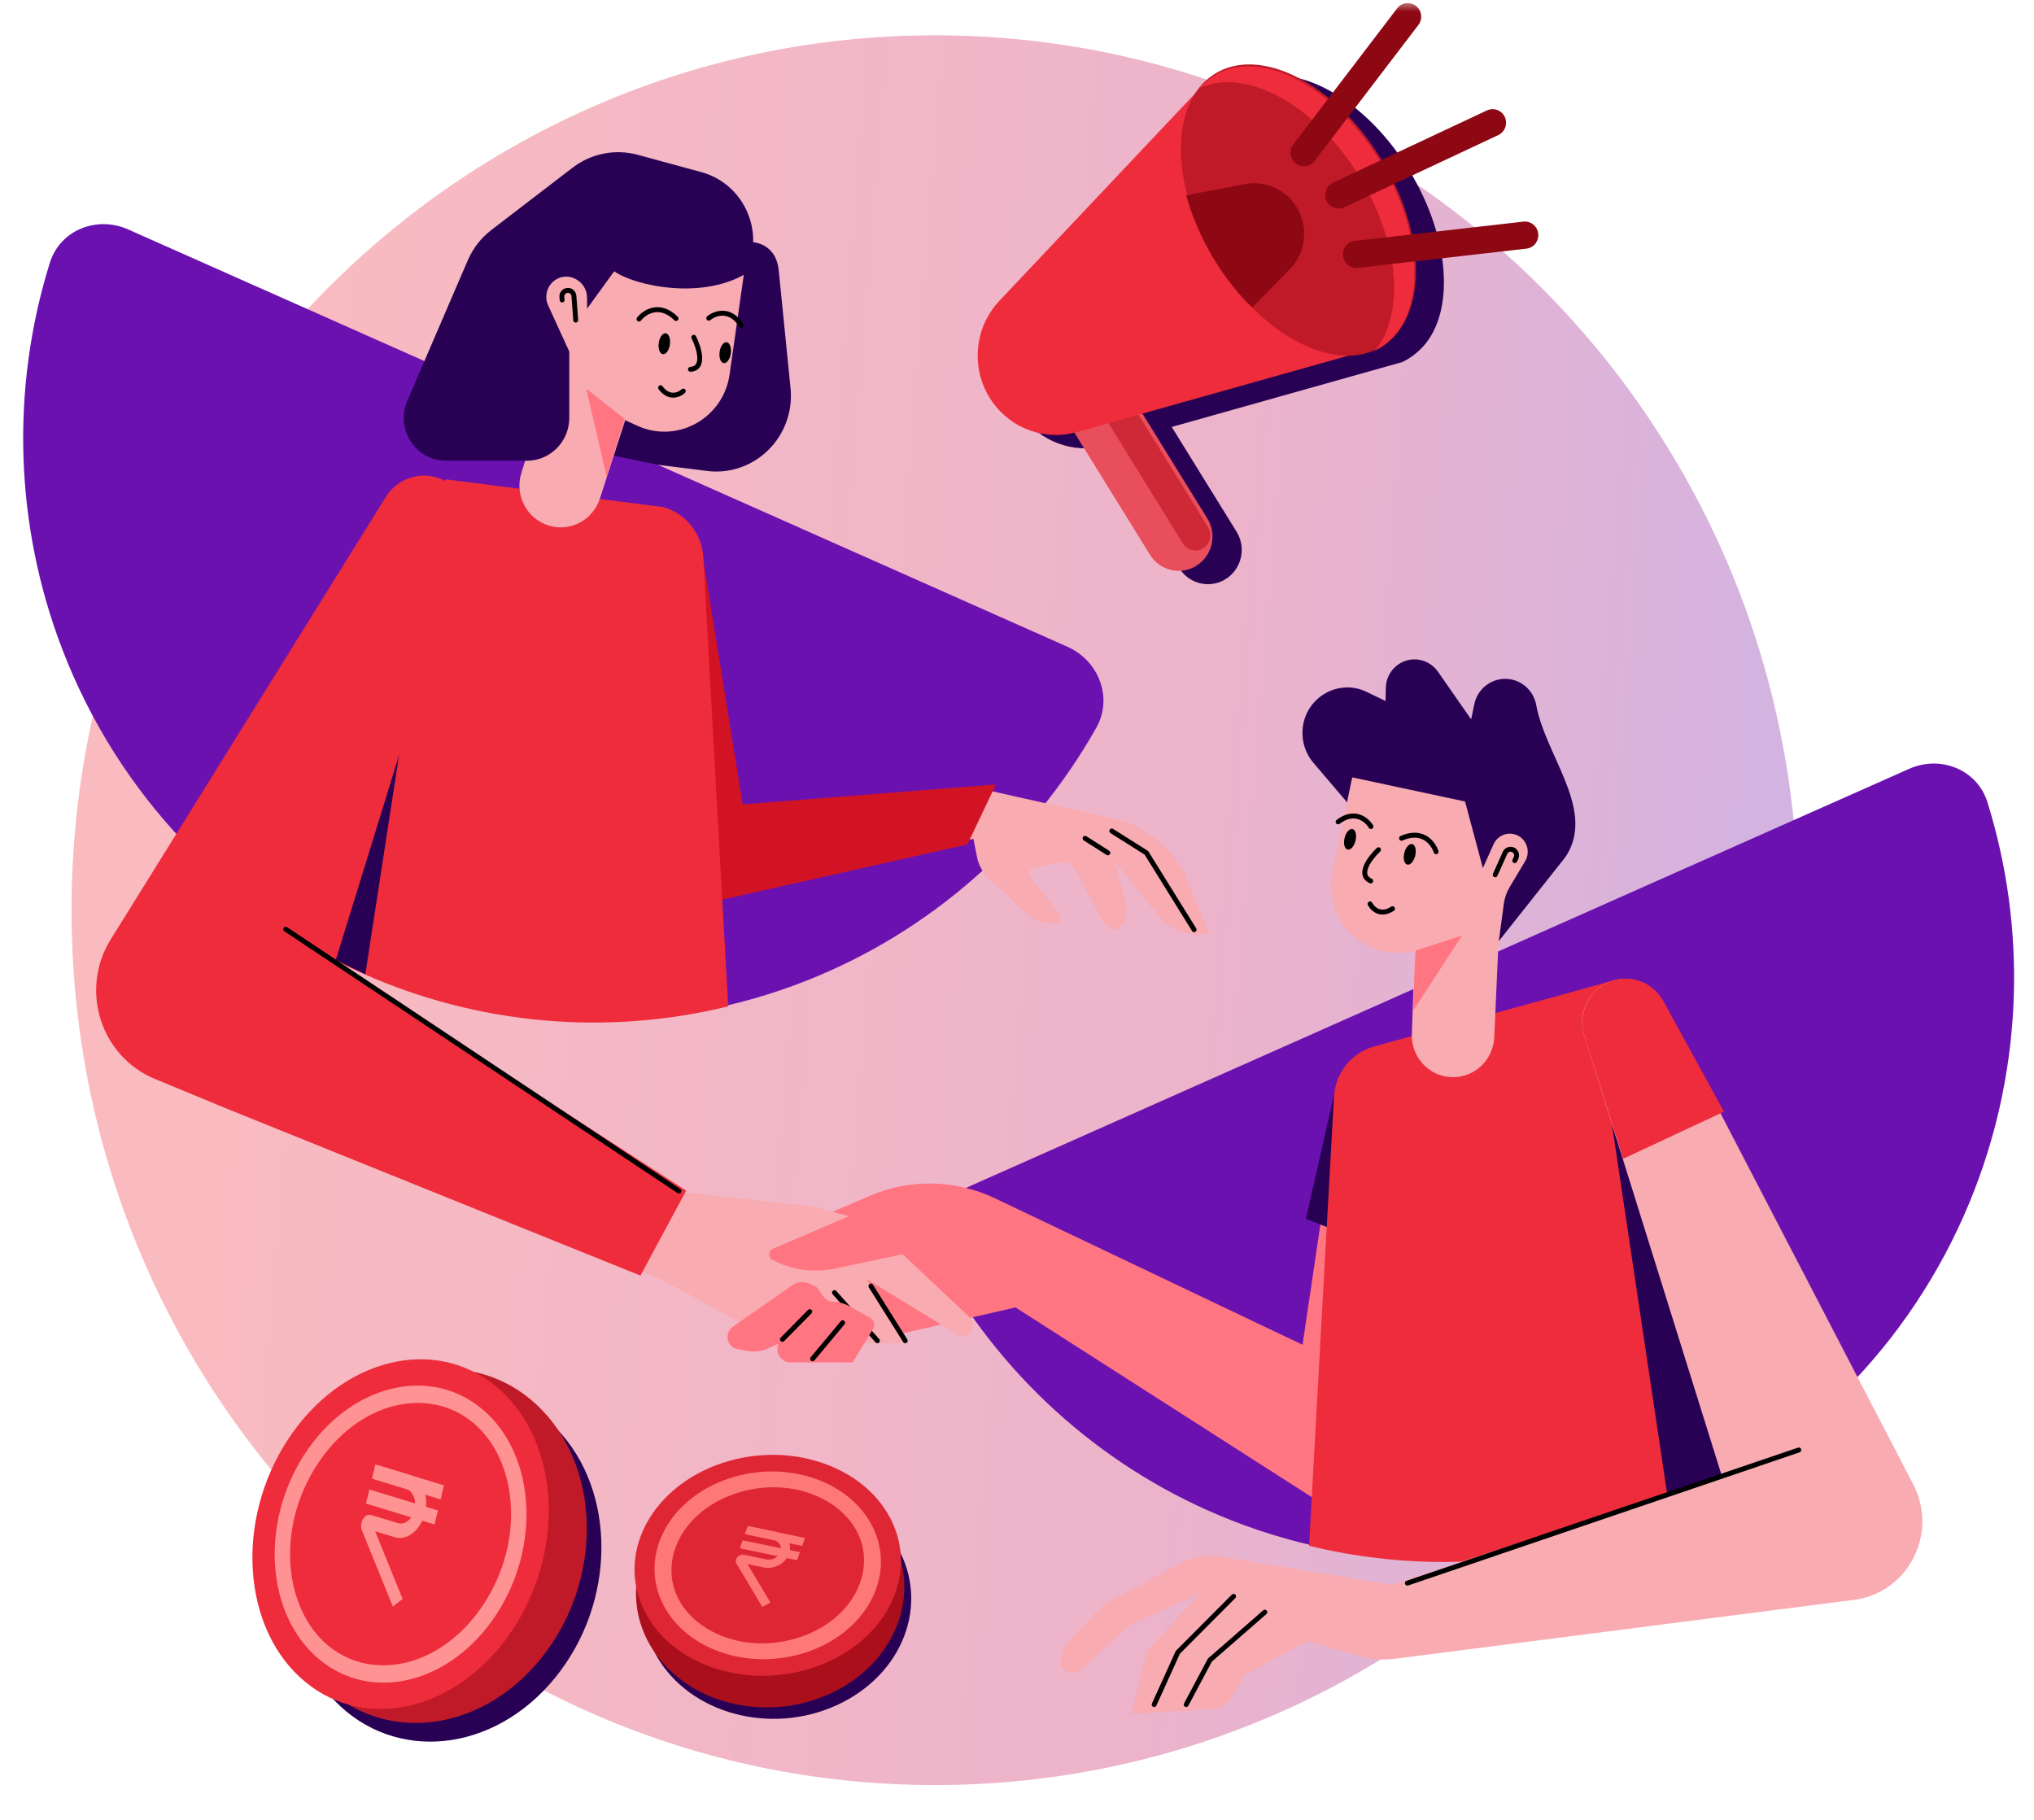 <svg width="266" height="238" viewBox="0 0 266 238" fill="none" xmlns="http://www.w3.org/2000/svg">
<g clip-path="url(#clip0_176_227)">
<g clip-path="url(#clip1_176_227)">
<mask id="mask0_176_227" style="mask-type:luminance" maskUnits="userSpaceOnUse" x="0" y="0" width="266" height="238">
<path d="M266 0.401H0V237.509H266V0.401Z" fill="white"/>
</mask>
<g mask="url(#mask0_176_227)">
<path d="M235.156 119.033C235.156 182.221 184.609 233.446 122.256 233.446C59.903 233.446 9.355 182.221 9.355 119.033C9.355 55.844 59.903 4.619 122.256 4.619C184.609 4.619 235.156 55.844 235.156 119.033Z" fill="url(#paint0_linear_176_227)" fill-opacity="0.32"/>
<path d="M72.791 186.842C80.688 195.023 80.592 209.617 72.575 219.438C64.559 229.259 51.658 230.588 43.761 222.408C35.864 214.227 35.96 199.633 43.976 189.812C51.993 179.991 64.893 178.661 72.791 186.842Z" fill="#280154"/>
<path d="M70.882 184.398C78.779 192.579 78.683 207.173 70.666 216.994C62.65 226.816 49.749 228.145 41.852 219.963C33.954 211.783 34.051 197.189 42.067 187.368C50.084 177.547 62.984 176.217 70.882 184.398Z" fill="#C01A28"/>
<path d="M64.938 181.373C73.093 188.179 74.085 202.319 67.154 212.955C60.223 223.59 47.993 226.694 39.838 219.889C31.683 213.082 30.691 198.942 37.622 188.306C44.553 177.671 56.783 174.567 64.938 181.373Z" fill="#EE2C3C"/>
<path fill-rule="evenodd" clip-rule="evenodd" d="M53.103 194.718L48.943 193.45L49.387 191.611L53.547 192.879C55.209 193.386 56.116 195.621 55.573 197.871C55.031 200.122 53.243 201.536 51.581 201.028L49.06 200.26L52.65 209.104L51.377 210.111L47.334 200.155C46.925 199.147 47.695 197.87 48.554 198.132L52.024 199.19C52.937 199.468 53.917 198.692 54.215 197.458C54.514 196.223 54.016 194.996 53.103 194.718Z" fill="#FF9292"/>
<path fill-rule="evenodd" clip-rule="evenodd" d="M57.617 196.093L48.648 193.359L49.092 191.521L58.061 194.255L57.617 196.093ZM56.827 199.369L47.858 196.635L48.301 194.797L57.27 197.531L56.827 199.369Z" fill="#FF9292"/>
<path fill-rule="evenodd" clip-rule="evenodd" d="M63.291 209.732C68.733 201.382 67.644 190.88 61.878 186.068C56.112 181.256 46.925 183.181 41.483 191.53C36.042 199.88 37.131 210.382 42.897 215.194C48.662 220.007 57.85 218.081 63.291 209.732ZM64.933 211.102C70.822 202.066 69.979 190.052 63.05 184.27C56.121 178.486 45.73 181.124 39.842 190.16C33.953 199.196 34.796 211.21 41.725 216.993C48.653 222.776 59.044 220.139 64.933 211.102Z" fill="#FF9292"/>
<path d="M85.902 216.622C90.208 224.105 100.735 226.963 109.416 223.007C118.097 219.051 121.644 209.779 117.339 202.296C113.034 194.814 102.506 191.956 93.826 195.912C85.145 199.867 81.597 209.14 85.902 216.622Z" fill="#280154"/>
<path d="M85.001 215.129C89.306 222.611 99.833 225.47 108.514 221.513C117.195 217.557 120.743 208.285 116.437 200.802C112.132 193.32 101.605 190.462 92.924 194.418C84.243 198.373 80.695 207.647 85.001 215.129Z" fill="#AB0F1C"/>
<path d="M84.017 210.125C87.28 217.522 97.262 221.095 106.311 218.105C115.361 215.116 120.051 206.695 116.788 199.298C113.524 191.902 103.543 188.329 94.493 191.319C85.444 194.309 80.753 202.729 84.017 210.125Z" fill="#DF2635"/>
<path fill-rule="evenodd" clip-rule="evenodd" d="M101.131 201.395L97.657 200.674L98.027 199.629L101.501 200.349C102.89 200.638 103.647 201.908 103.194 203.188C102.741 204.467 101.248 205.271 99.859 204.984L97.754 204.546L100.753 209.574L99.689 210.147L96.313 204.486C95.971 203.913 96.614 203.187 97.332 203.337L100.23 203.937C100.992 204.096 101.811 203.655 102.06 202.952C102.309 202.25 101.893 201.552 101.131 201.395Z" fill="#FE7878"/>
<path fill-rule="evenodd" clip-rule="evenodd" d="M104.901 202.176L97.41 200.622L97.781 199.577L105.271 201.131L104.901 202.176ZM104.241 204.039L96.751 202.485L97.121 201.439L104.612 202.993L104.241 204.039Z" fill="#FE7878"/>
<path fill-rule="evenodd" clip-rule="evenodd" d="M104.555 214.124C97.638 216.41 90.66 213.534 88.503 208.644C86.345 203.753 89.333 197.586 96.25 195.301C103.167 193.016 110.145 195.891 112.303 200.78C114.461 205.671 111.472 211.839 104.555 214.124ZM105.424 216.092C97.734 218.632 89.254 215.597 86.481 209.312C83.708 203.028 87.693 195.874 95.382 193.333C103.07 190.793 111.552 193.829 114.324 200.113C117.097 206.397 113.112 213.551 105.424 216.092Z" fill="#FE7878"/>
<path d="M249.671 100.548C253.759 98.733 258.571 100.61 259.914 104.924C265.048 121.414 264.514 139.276 258.251 155.534C251.002 174.349 236.676 189.475 218.423 197.585C200.169 205.695 179.485 206.124 160.919 198.779C144.875 192.432 131.549 180.727 123.061 165.727C120.84 161.804 122.738 156.945 126.826 155.129L249.671 100.548Z" fill="#6A11B0"/>
<path d="M16.756 30.004C12.668 28.188 7.856 30.066 6.513 34.379C1.378 50.869 1.912 68.731 8.176 84.99C15.424 103.805 29.751 118.931 48.004 127.041C66.257 135.15 86.942 135.58 105.508 128.235C121.552 121.887 134.877 110.183 143.366 95.183C145.586 91.259 143.689 86.401 139.601 84.584L16.756 30.004Z" fill="#6A11B0"/>
<path d="M170.343 175.866L175.465 141.306L180.708 147.522L177.264 199.45L132.803 170.982L111.582 175.866L102.182 173.257L89.756 166.271L109.273 158.316L113.709 156.404C118.974 154.135 124.943 154.247 130.122 156.713L170.343 175.866Z" fill="#FF7581"/>
<path d="M174.738 141.932L179.98 148.148L179.483 162.821L170.78 159.4L174.738 141.932Z" fill="#280154"/>
<path d="M203.708 105.983L177.367 98.982L174.227 114.051C173.045 119.72 177.542 124.96 183.246 124.563L195.905 123.679L203.708 105.983Z" fill="#F8ABB1"/>
<path d="M171.196 202.156L174.453 143.419C174.625 140.316 176.737 137.673 179.696 136.857L211.161 128.184L225.799 194.4C223.592 195.666 221.313 196.823 218.969 197.864C203.852 204.581 187.066 206.03 171.196 202.156Z" fill="#EE2C3C"/>
<path d="M229.134 195.108L210.516 145.104L218.176 196.38L202.259 206.35L229.134 195.108Z" fill="#280154"/>
<path d="M195.415 135.653L195.983 122.879L185.148 120.56L184.635 135.213C184.531 138.178 186.78 140.685 189.702 140.864C192.707 141.048 195.28 138.702 195.415 135.653Z" fill="#F8ABB1"/>
<path d="M250.215 194.143L217.45 131.046C215.997 128.247 212.564 127.195 209.825 128.709C207.477 130.007 206.365 132.809 207.173 135.393L225.181 193.04L181.899 207.266L159.64 203.565C157.855 203.268 156.024 203.571 154.424 204.427L144.371 209.806L139.774 214.65C137.462 217.087 139.273 220.224 141.764 217.971L147.924 212.397L156.89 208.429L150.019 215.975L147.924 224.171L158.26 223.514C159.444 223.514 160.542 222.885 161.152 221.856L162.841 219.007L171.02 214.645L177.721 216.567C179.262 217.009 180.874 217.132 182.461 216.928L242.464 209.224C249.533 208.316 253.532 200.534 250.215 194.143Z" fill="#F8ABB1"/>
<path fill-rule="evenodd" clip-rule="evenodd" d="M235.546 189.522C235.49 189.352 235.309 189.262 235.142 189.318L183.945 206.733C183.779 206.79 183.688 206.973 183.745 207.142C183.801 207.312 183.981 207.403 184.148 207.347L235.345 189.931C235.512 189.874 235.602 189.691 235.546 189.522Z" fill="black"/>
<path d="M207.2 135.452L212.266 151.545L225.46 145.381L217.532 130.926C216.023 128.174 212.607 127.171 209.88 128.678C207.501 129.994 206.376 132.835 207.2 135.452Z" fill="#EE2C3C"/>
<path d="M204.454 112.425L196.008 123.077L196.669 118.187C196.773 117.413 197.034 116.669 197.434 116L199.453 112.627C199.988 111.734 199.883 110.591 199.195 109.813C198.067 108.538 196.019 108.857 195.32 110.416L193.927 113.525L191.594 104.82L176.838 101.662L176.16 104.92L171.756 99.75C170.737 98.553 170.229 96.994 170.346 95.416C170.652 91.244 175 88.686 178.728 90.484L181.199 91.676L181.231 89.963C181.274 87.576 183.453 85.82 185.759 86.314C186.684 86.512 187.502 87.057 188.048 87.84L192.392 94.072L192.803 92.097C193.274 89.837 195.465 88.391 197.696 88.868C199.333 89.219 200.599 90.535 200.903 92.201C202.053 98.508 207.984 105.117 205.357 110.944C205.124 111.461 204.824 111.958 204.454 112.425Z" fill="#280154"/>
<path d="M191.201 122.346L185.127 124.316L184.768 132.231L191.201 122.346Z" fill="#FF7581"/>
<path fill-rule="evenodd" clip-rule="evenodd" d="M186.286 109.906C186.946 110.314 187.346 110.994 187.505 111.492C187.559 111.662 187.739 111.755 187.906 111.7C188.074 111.645 188.166 111.463 188.112 111.293C187.917 110.686 187.44 109.862 186.619 109.354C185.778 108.834 184.625 108.674 183.156 109.332C182.995 109.405 182.922 109.596 182.993 109.76C183.065 109.922 183.253 109.996 183.414 109.924C184.715 109.34 185.646 109.51 186.286 109.906Z" fill="black"/>
<path fill-rule="evenodd" clip-rule="evenodd" d="M177.654 107.145C178.302 107.365 178.78 107.87 179.015 108.267C179.105 108.421 179.302 108.47 179.452 108.379C179.604 108.287 179.652 108.088 179.562 107.935C179.269 107.439 178.683 106.811 177.856 106.532C177.007 106.245 175.956 106.343 174.798 107.224C174.656 107.332 174.628 107.534 174.734 107.676C174.839 107.82 175.039 107.849 175.18 107.741C176.192 106.972 177.028 106.933 177.654 107.145Z" fill="black"/>
<path fill-rule="evenodd" clip-rule="evenodd" d="M180.295 118.853C179.884 118.683 179.592 118.331 179.454 118.06C179.373 117.902 179.181 117.839 179.025 117.921C178.868 118.002 178.806 118.197 178.886 118.355C179.075 118.728 179.467 119.209 180.054 119.452C180.661 119.703 181.426 119.676 182.291 119.105C182.438 119.008 182.48 118.808 182.384 118.658C182.288 118.509 182.09 118.467 181.942 118.563C181.231 119.034 180.686 119.015 180.295 118.853Z" fill="black"/>
<path d="M183.649 111.55C183.467 112.29 183.64 112.971 184.035 113.071C184.429 113.17 184.897 112.651 185.078 111.91C185.26 111.169 185.087 110.489 184.692 110.389C184.298 110.29 183.831 110.81 183.649 111.55Z" fill="black"/>
<path d="M175.842 109.584C175.659 110.324 175.833 111.005 176.227 111.105C176.622 111.204 177.089 110.684 177.271 109.944C177.453 109.204 177.279 108.522 176.885 108.424C176.49 108.324 176.023 108.843 175.842 109.584Z" fill="black"/>
<path fill-rule="evenodd" clip-rule="evenodd" d="M180.51 110.906C180.391 110.775 180.189 110.768 180.06 110.889C179.501 111.416 178.76 112.272 178.391 113.123C178.207 113.548 178.097 114.013 178.193 114.449C178.294 114.908 178.605 115.273 179.132 115.507C179.294 115.579 179.482 115.504 179.553 115.341C179.624 115.177 179.55 114.987 179.389 114.915C179.013 114.748 178.864 114.531 178.816 114.31C178.763 114.065 178.816 113.751 178.975 113.383C179.293 112.649 179.962 111.864 180.494 111.363C180.623 111.241 180.631 111.037 180.51 110.906Z" fill="black"/>
<path fill-rule="evenodd" clip-rule="evenodd" d="M161.55 208.54C161.426 208.414 161.224 208.413 161.099 208.538L153.768 215.901L150.645 222.787C150.573 222.949 150.642 223.14 150.803 223.215C150.962 223.29 151.153 223.219 151.225 223.057L154.3 216.277L161.548 208.998C161.673 208.872 161.674 208.668 161.55 208.54ZM165.65 210.627C165.535 210.492 165.334 210.476 165.2 210.593L157.972 216.898L154.847 222.768C154.763 222.925 154.821 223.121 154.975 223.206C155.131 223.291 155.324 223.232 155.408 223.075L158.478 217.31L165.616 211.083C165.75 210.966 165.765 210.762 165.65 210.627Z" fill="black"/>
<path fill-rule="evenodd" clip-rule="evenodd" d="M197.114 111.666C197.223 111.422 197.509 111.317 197.748 111.432C197.985 111.547 198.084 111.836 197.969 112.075L197.806 112.413C197.73 112.573 197.795 112.767 197.954 112.845C198.112 112.924 198.303 112.857 198.38 112.696L198.543 112.358C198.813 111.796 198.579 111.118 198.023 110.849C197.463 110.577 196.79 110.826 196.533 111.398L195.244 114.272C195.171 114.434 195.242 114.625 195.402 114.699C195.563 114.774 195.752 114.701 195.825 114.539L197.114 111.666Z" fill="black"/>
<path d="M96.084 105.323L90.961 70.762L85.719 76.978L87.136 118.799L127.3 109.7L127.772 112.088C127.978 113.13 128.502 114.08 129.27 114.804L134.211 119.46C136.045 121.188 139.982 121.266 138.407 119.3L134.778 114.768C134.39 114.283 134.656 113.552 135.262 113.44L138.777 112.783C139.449 112.658 140.125 112.98 140.459 113.585L144.347 120.644C145.601 122.919 147.904 120.689 147.231 118.18L145.729 112.573L151.532 119.775C152.744 121.278 154.559 122.15 156.474 122.15H158.172L155.342 115.297C153.607 111.095 149.962 108.009 145.573 107.026L129.263 103.375L96.084 105.323Z" fill="#F8ABB1"/>
<path fill-rule="evenodd" clip-rule="evenodd" d="M145.124 108.506C145.218 108.355 145.414 108.309 145.563 108.403L150.155 111.3L156.432 121.408C156.525 121.558 156.48 121.758 156.332 121.853C156.182 121.949 155.985 121.903 155.892 121.751L149.693 111.77L145.227 108.952C145.077 108.858 145.031 108.659 145.124 108.506ZM141.622 109.458C141.716 109.307 141.912 109.261 142.062 109.356L145.052 111.261C145.202 111.357 145.247 111.556 145.153 111.707C145.059 111.859 144.862 111.903 144.713 111.809L141.722 109.904C141.573 109.808 141.529 109.609 141.622 109.458Z" fill="black"/>
<path d="M74.992 58.529L82.709 46.51L90.907 35.432C94.219 30.956 101.284 29.82 101.84 35.36L103.383 50.749C104.019 57.084 98.68 62.374 92.445 61.59L86.091 60.791L74.992 58.529Z" fill="#280154"/>
<path d="M91.689 71.39L86.446 77.606L88.346 119.033L126.514 110.433L130.241 102.588L97.123 105.198L91.689 71.39Z" fill="#D21323"/>
<path d="M70.478 31.104L97.587 33.723L95.415 48.966C94.598 54.7 88.596 58.052 83.376 55.688L71.79 50.441L70.478 31.104Z" fill="#F8ABB1"/>
<path d="M95.231 131.612L91.975 72.876C91.803 69.773 89.691 67.129 86.732 66.314L58.267 62.682L40.628 123.857C42.836 125.123 45.115 126.279 47.459 127.321C62.577 134.038 79.363 135.486 95.231 131.612Z" fill="#EE2C3C"/>
<path d="M40.966 117.235L55.91 74.56L47.778 127.399C44.436 125.85 37.436 122.391 36.177 120.957L40.966 117.235Z" fill="#280154"/>
<path d="M68.182 61.853L71.989 49.663L82.95 51.266L78.453 65.202C77.543 68.021 74.58 69.591 71.776 68.739C68.892 67.863 67.273 64.763 68.182 61.853Z" fill="#F8ABB1"/>
<path d="M15.397 126.349L50.477 65.626C52.009 62.975 55.343 62.036 58.005 63.508C60.445 64.857 61.542 67.813 60.584 70.458L41.136 124.142L89.515 155.927L104.234 157.561H105.354L113.379 159.641L126.76 172.223C127.646 173.055 127.237 174.552 126.055 174.805L125.782 174.863L113.379 167.307L118.66 175.671H101.806L86.442 167.307L20.493 141.212C14.647 138.899 12.226 131.839 15.397 126.349Z" fill="#F8ABB1"/>
<path d="M61.087 69.969L43.782 125.973L89.734 155.71L83.757 166.822L29.571 144.955L20.249 141.096C13.15 138.158 10.389 129.437 14.476 122.861L50.454 64.99C52.116 62.316 55.542 61.413 58.279 62.925C60.754 64.293 61.929 67.243 61.087 69.969Z" fill="#EE2C3C"/>
<path d="M76.661 50.831L81.694 54.8L79.342 62.356L76.661 50.831Z" fill="#FF7581"/>
<path fill-rule="evenodd" clip-rule="evenodd" d="M85.503 40.866C84.744 41.019 84.139 41.517 83.82 41.93C83.711 42.071 83.51 42.095 83.372 41.985C83.233 41.875 83.209 41.672 83.317 41.531C83.706 41.029 84.435 40.422 85.378 40.231C86.344 40.036 87.481 40.289 88.636 41.42C88.763 41.544 88.767 41.749 88.644 41.877C88.522 42.005 88.32 42.009 88.193 41.885C87.17 40.883 86.239 40.717 85.503 40.866Z" fill="black"/>
<path fill-rule="evenodd" clip-rule="evenodd" d="M94.544 41.286C93.861 41.266 93.241 41.574 92.885 41.865C92.748 41.978 92.547 41.956 92.436 41.817C92.325 41.678 92.347 41.475 92.484 41.362C92.927 40.999 93.692 40.614 94.563 40.64C95.457 40.667 96.41 41.126 97.199 42.357C97.295 42.507 97.253 42.707 97.105 42.804C96.957 42.902 96.76 42.859 96.664 42.71C95.974 41.634 95.204 41.306 94.544 41.286Z" fill="black"/>
<path fill-rule="evenodd" clip-rule="evenodd" d="M88.088 51.357C88.532 51.341 88.926 51.112 89.146 50.906C89.276 50.785 89.478 50.793 89.597 50.924C89.717 51.056 89.709 51.26 89.579 51.381C89.276 51.664 88.744 51.98 88.111 52.003C87.456 52.027 86.746 51.735 86.129 50.898C86.023 50.755 86.052 50.552 86.193 50.445C86.334 50.338 86.534 50.367 86.639 50.511C87.148 51.2 87.667 51.372 88.088 51.357Z" fill="black"/>
<path d="M87.607 45.06C87.5 45.816 87.086 46.38 86.683 46.321C86.281 46.262 86.042 45.602 86.149 44.847C86.257 44.092 86.67 43.528 87.073 43.587C87.476 43.645 87.715 44.305 87.607 45.06Z" fill="black"/>
<path d="M95.571 46.226C95.463 46.981 95.049 47.545 94.647 47.487C94.244 47.428 94.005 46.768 94.113 46.013C94.22 45.258 94.634 44.693 95.036 44.752C95.439 44.811 95.678 45.471 95.571 46.226Z" fill="black"/>
<path fill-rule="evenodd" clip-rule="evenodd" d="M90.584 43.821C90.741 43.74 90.933 43.803 91.013 43.963C91.359 44.652 91.764 45.715 91.821 46.642C91.849 47.105 91.794 47.58 91.556 47.956C91.306 48.352 90.889 48.586 90.315 48.622C90.139 48.633 89.988 48.497 89.977 48.319C89.966 48.141 90.1 47.987 90.275 47.976C90.685 47.951 90.898 47.799 91.019 47.607C91.152 47.397 91.209 47.083 91.184 46.683C91.135 45.882 90.773 44.912 90.444 44.256C90.365 44.096 90.427 43.902 90.584 43.821Z" fill="black"/>
<path fill-rule="evenodd" clip-rule="evenodd" d="M74.738 38.741C74.718 38.473 74.486 38.275 74.222 38.3C73.961 38.325 73.77 38.561 73.796 38.825L73.834 39.2C73.852 39.378 73.724 39.536 73.549 39.554C73.374 39.572 73.217 39.443 73.199 39.266L73.162 38.891C73.099 38.269 73.548 37.715 74.162 37.656C74.781 37.597 75.328 38.064 75.374 38.692L75.609 41.839C75.622 42.017 75.49 42.172 75.314 42.185C75.139 42.199 74.986 42.066 74.972 41.888L74.738 38.741Z" fill="black"/>
<path d="M101.076 163.312L112.304 158.506L121.612 163.267L109.204 165.905C106.428 166.494 103.534 166.091 101.018 164.763C100.424 164.449 100.458 163.576 101.076 163.312Z" fill="#FF7581"/>
<path fill-rule="evenodd" clip-rule="evenodd" d="M108.915 168.809C109.046 168.689 109.248 168.699 109.366 168.831L114.981 175.127C115.099 175.259 115.088 175.464 114.958 175.583C114.827 175.703 114.625 175.693 114.507 175.56L108.893 169.265C108.775 169.132 108.785 168.928 108.915 168.809Z" fill="black"/>
<path d="M111.513 178.174H103.365C102.222 178.174 101.404 177.053 101.739 175.944L101.808 175.716L100.582 176.294C99.68 176.717 98.67 176.846 97.693 176.662L96.447 176.428C95.05 176.165 94.664 174.323 95.835 173.507L103.673 168.046C104.258 167.639 105.003 167.55 105.665 167.811L106.37 168.089C106.675 168.209 106.916 168.418 107.079 168.673C107.474 169.293 108.03 170.231 108.764 170.231C109.588 170.231 110.398 170.443 111.12 170.844L113.764 172.317C114.297 172.614 114.476 173.303 114.157 173.827L111.513 178.174Z" fill="#FF7581"/>
<path fill-rule="evenodd" clip-rule="evenodd" d="M106.129 171.301C106.254 171.428 106.254 171.632 106.129 171.758L102.545 175.391C102.421 175.516 102.219 175.516 102.095 175.391C101.97 175.264 101.97 175.059 102.095 174.934L105.678 171.301C105.803 171.176 106.004 171.176 106.129 171.301Z" fill="black"/>
<path fill-rule="evenodd" clip-rule="evenodd" d="M110.411 172.736C110.545 172.851 110.561 173.056 110.448 173.191L106.506 177.912C106.392 178.049 106.191 178.066 106.056 177.95C105.922 177.836 105.905 177.631 106.019 177.495L109.961 172.774C110.075 172.637 110.276 172.62 110.411 172.736Z" fill="black"/>
<path fill-rule="evenodd" clip-rule="evenodd" d="M113.718 167.913C113.867 167.817 114.064 167.862 114.159 168.013L118.656 175.17C118.75 175.32 118.707 175.52 118.558 175.616C118.41 175.712 118.212 175.668 118.118 175.517L113.621 168.359C113.526 168.209 113.57 168.01 113.718 167.913Z" fill="black"/>
<path fill-rule="evenodd" clip-rule="evenodd" d="M37.1 121.346C37.197 121.197 37.395 121.156 37.542 121.253L88.964 155.491C89.112 155.589 89.153 155.79 89.056 155.939C88.959 156.087 88.761 156.129 88.614 156.032L37.192 121.794C37.044 121.696 37.004 121.495 37.1 121.346Z" fill="black"/>
<path d="M68.918 60.251H58.337C54.352 60.251 51.675 56.109 53.269 52.407L61.169 34.056C61.847 32.481 62.913 31.109 64.265 30.072L74.873 21.935C77.308 20.067 80.457 19.444 83.406 20.246L91.725 22.51C96.172 23.72 99.038 28.092 98.414 32.716L98.042 35.477C92.139 39.388 83.019 37.394 80.323 35.477L76.775 40.366V38.946C76.775 37.957 76.25 37.046 75.401 36.559L75.335 36.521C74.27 35.911 72.929 36.133 72.111 37.054C71.411 37.842 71.243 38.976 71.683 39.937L74.447 45.973V54.648C74.447 57.743 71.971 60.251 68.918 60.251Z" fill="#280154"/>
<path fill-rule="evenodd" clip-rule="evenodd" d="M185.112 46.254C190.376 42.12 190.041 31.564 184.193 22.111C178.117 12.291 168.391 7.38 162.468 11.144C161.101 12.012 160.057 13.265 159.333 14.801L134.526 41.084C131.116 44.696 130.733 50.259 133.615 54.316C136.057 57.752 140.306 59.331 144.345 58.333L154.223 74.299C155.52 76.395 158.249 77.029 160.317 75.715C162.386 74.4 163.012 71.635 161.715 69.539L153.237 55.836L181.977 47.745C182.235 47.686 182.49 47.614 182.74 47.531L183.501 47.316L183.489 47.298C183.764 47.166 184.033 47.017 184.294 46.851C184.581 46.669 184.853 46.469 185.112 46.254ZM183.481 47.283C183.499 47.261 183.518 47.238 183.537 47.216C183.511 47.227 183.486 47.239 183.461 47.25L183.481 47.283Z" fill="#280154"/>
<path d="M138.27 52.957C136.973 50.86 137.598 48.095 139.666 46.781C141.736 45.466 144.464 46.1 145.762 48.197L157.886 67.795C159.183 69.891 158.557 72.656 156.489 73.971C154.42 75.285 151.691 74.651 150.394 72.555L138.27 52.957Z" fill="#E94E5C"/>
<path d="M141.579 49.871C141.006 48.945 141.282 47.723 142.197 47.142C143.111 46.561 144.316 46.841 144.89 47.768L157.998 68.955C158.57 69.881 158.295 71.103 157.38 71.684C156.466 72.264 155.26 71.984 154.687 71.058L141.579 49.871Z" fill="#CF2836"/>
<path d="M158.338 10.056L130.697 39.341C127.287 42.953 126.904 48.516 129.787 52.572C132.292 56.099 136.702 57.669 140.834 56.506L179.672 45.573L169.005 27.814L158.338 10.056Z" fill="#EE2C3C"/>
<path d="M180.529 20.657C186.605 30.477 186.729 41.489 180.806 45.253C174.883 49.016 165.157 44.106 159.081 34.285C153.005 24.464 152.88 13.453 158.803 9.689C164.726 5.926 174.453 10.836 180.529 20.657Z" fill="#C01A28"/>
<path fill-rule="evenodd" clip-rule="evenodd" d="M163.749 40.219C161.591 38.131 159.59 35.51 157.941 32.468C156.695 30.169 155.756 27.826 155.121 25.539L162.837 24.075C165.484 23.572 168.163 24.771 169.581 27.091C171.173 29.696 170.79 33.069 168.654 35.238L163.749 40.219Z" fill="#8D0813"/>
<path fill-rule="evenodd" clip-rule="evenodd" d="M180.629 45.396C186.534 41.645 186.409 30.668 180.353 20.879C174.297 11.089 164.6 6.195 158.696 9.946C158.006 10.385 157.397 10.923 156.871 11.546C162.821 8.721 171.911 13.605 177.688 22.943C183.036 31.587 183.758 41.156 179.79 45.86C180.077 45.723 180.357 45.569 180.629 45.396Z" fill="#EE2C3C"/>
<path fill-rule="evenodd" clip-rule="evenodd" d="M185.177 0.772C185.943 1.373 186.083 2.49 185.49 3.267L171.918 21.053C171.326 21.829 170.223 21.972 169.457 21.372C168.691 20.771 168.549 19.654 169.142 18.877L182.715 1.091C183.308 0.314 184.409 0.172 185.177 0.772Z" fill="#8D0813"/>
<path fill-rule="evenodd" clip-rule="evenodd" d="M196.796 15.305C197.204 16.196 196.82 17.253 195.941 17.665L175.807 27.111C174.927 27.523 173.885 27.136 173.478 26.244C173.07 25.353 173.454 24.296 174.333 23.884L194.467 14.438C195.347 14.026 196.389 14.414 196.796 15.305Z" fill="#8D0813"/>
<path fill-rule="evenodd" clip-rule="evenodd" d="M201.166 30.552C201.275 31.527 200.583 32.408 199.619 32.518L177.572 35.035C176.61 35.145 175.741 34.443 175.632 33.467C175.524 32.492 176.216 31.611 177.179 31.501L199.227 28.984C200.189 28.874 201.058 29.576 201.166 30.552Z" fill="#8D0813"/>
</g>
</g>
</g>
<defs>
<linearGradient id="paint0_linear_176_227" x1="9.025" y1="16.397" x2="251.148" y2="35.845" gradientUnits="userSpaceOnUse">
<stop offset="0.12" stop-color="#EE2C3C"/>
<stop offset="0.646" stop-color="#C5135D"/>
<stop offset="1" stop-color="#6A11B0"/>
</linearGradient>
<clipPath id="clip0_176_227">
<rect width="266" height="237.91" fill="white"/>
</clipPath>
<clipPath id="clip1_176_227">
<rect width="266" height="237.109" fill="white" transform="translate(0 0.401)"/>
</clipPath>
</defs>
</svg>
